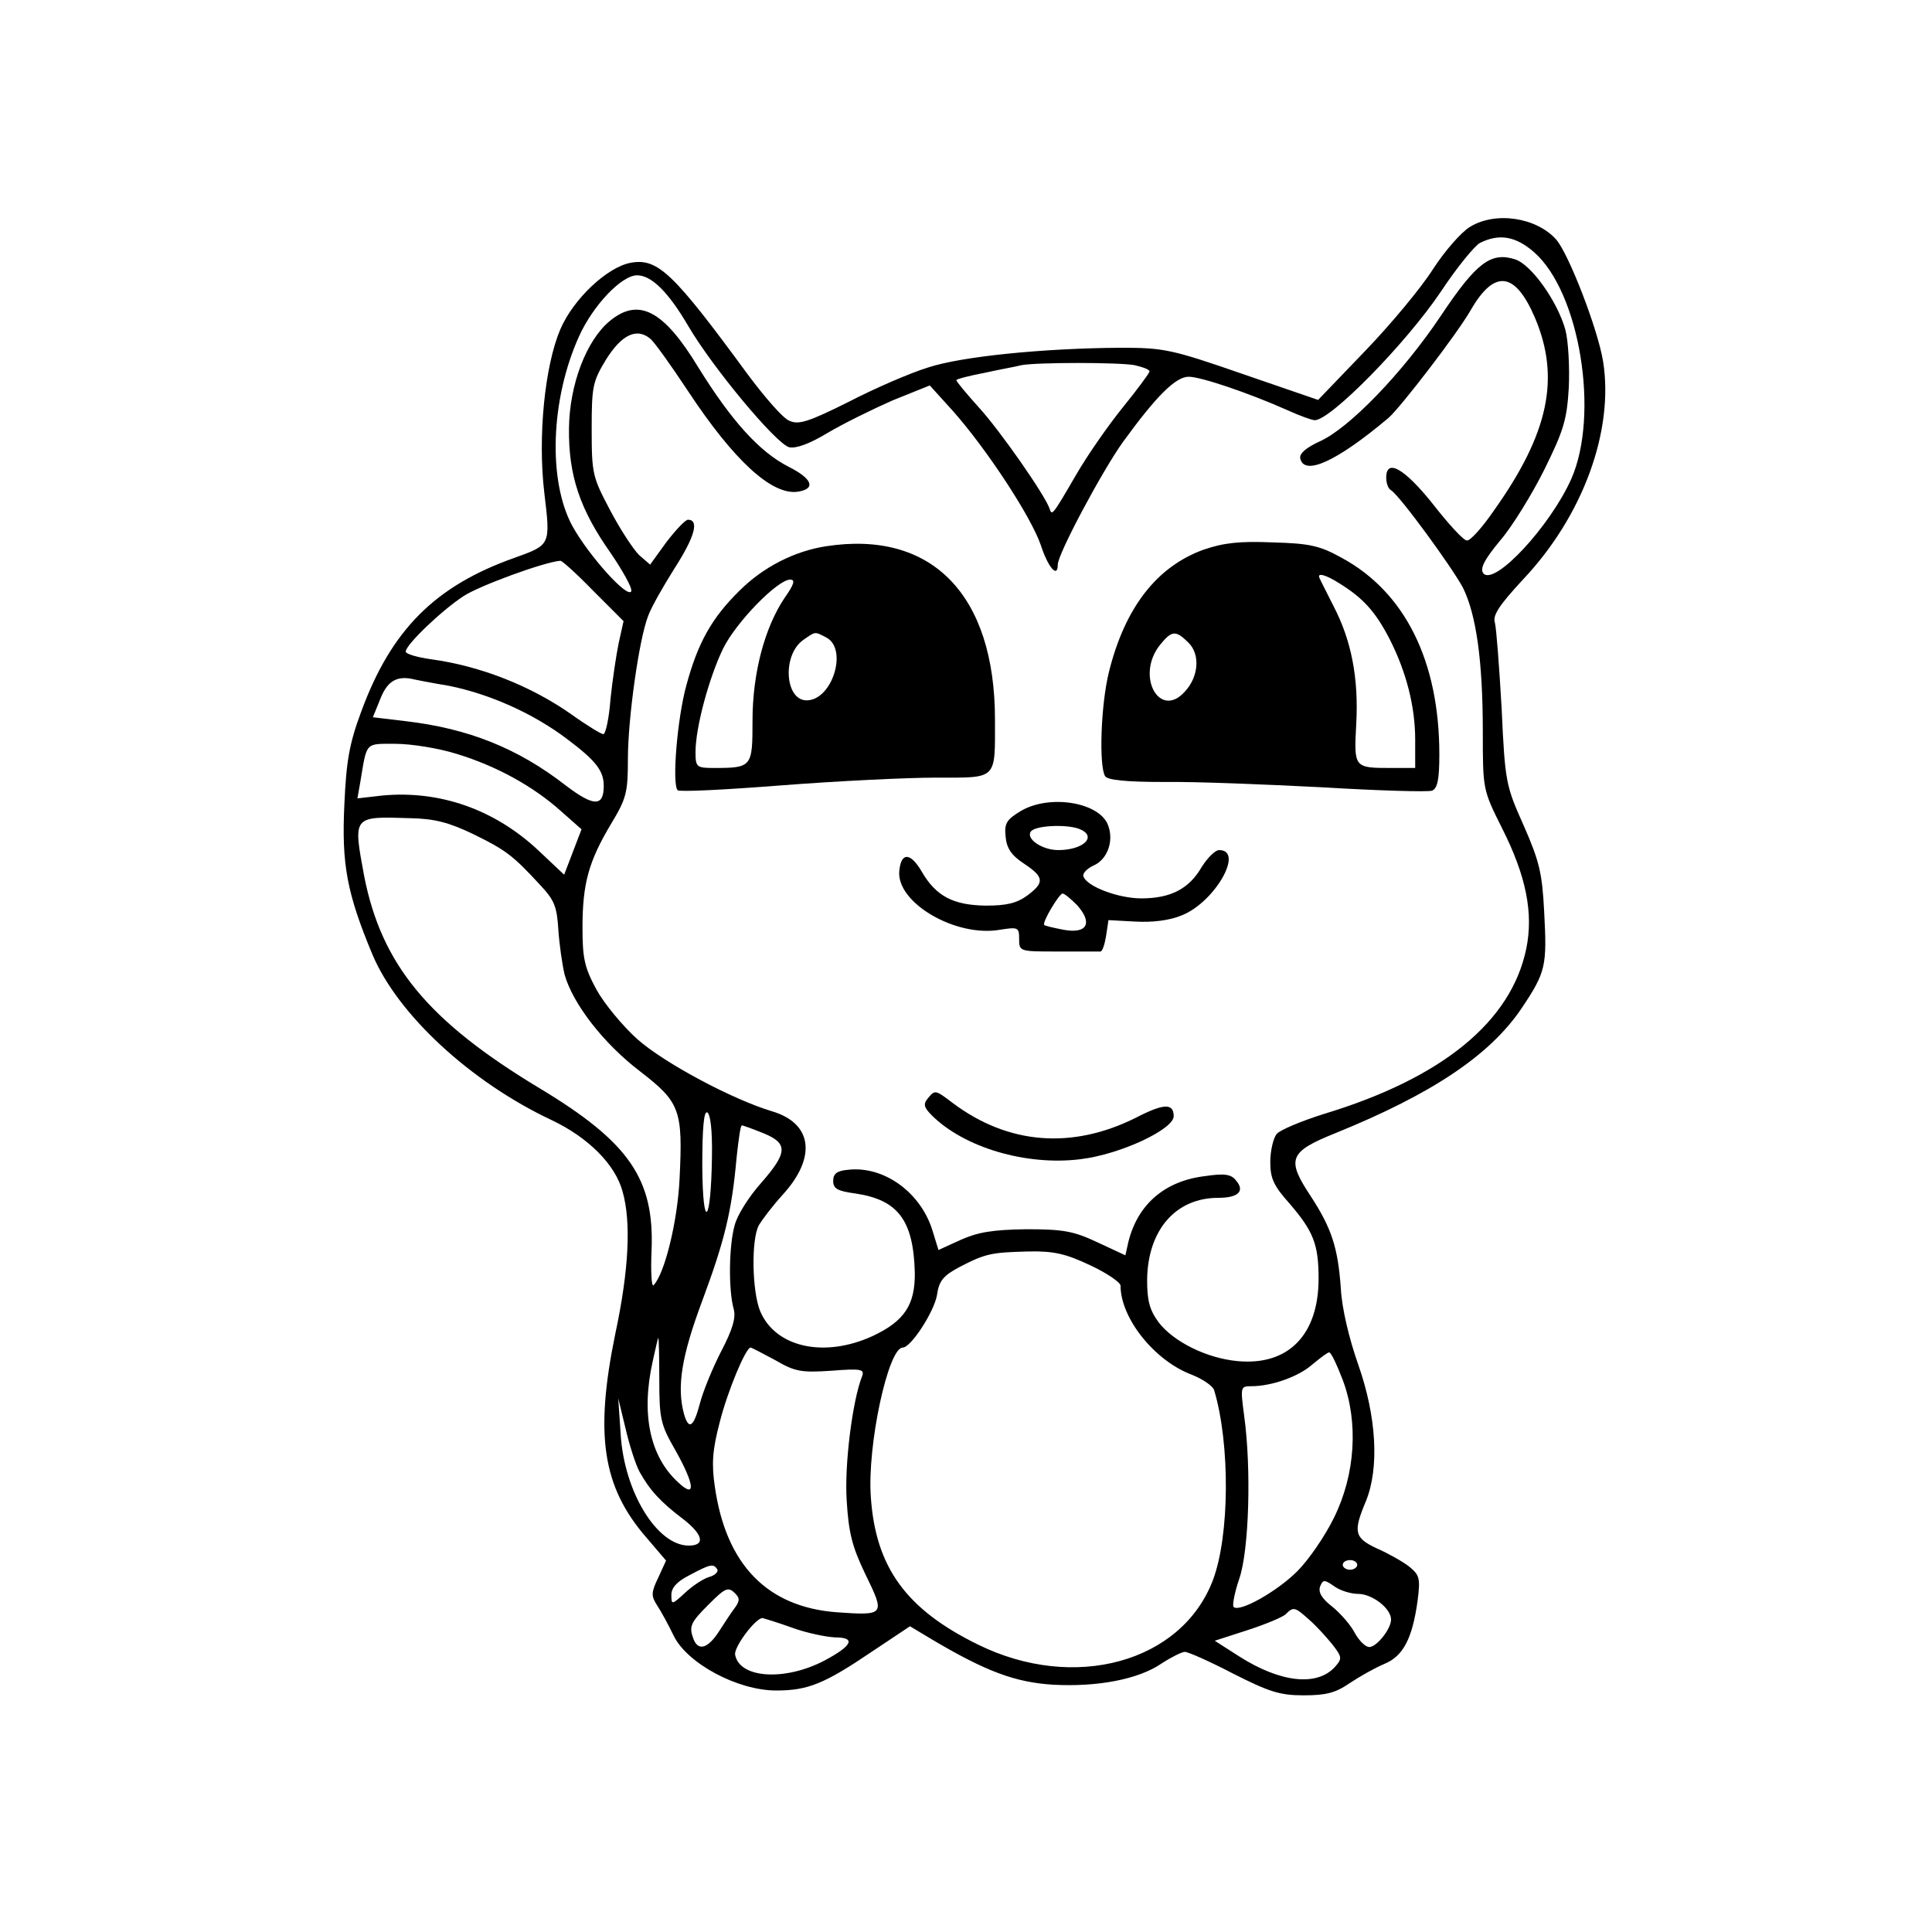 <?xml version="1.0" standalone="no"?>
<!DOCTYPE svg PUBLIC "-//W3C//DTD SVG 20010904//EN"
 "http://www.w3.org/TR/2001/REC-SVG-20010904/DTD/svg10.dtd">
<svg version="1.0" xmlns="http://www.w3.org/2000/svg"
 width="400pt" height="400pt" viewBox="0 0 400 400"
 preserveAspectRatio="xMidYMid meet">

<g transform="translate(0,400) scale(0.1,-0.1)"
fill="#000000" stroke="none">
<path d="M3043 3530 c-18 -11 -52 -50 -76 -87 -24 -38 -87 -114 -141 -170
l-97 -101 -157 54 c-147 51 -163 54 -252 54 -160 -1 -330 -18 -399 -41 -36
-11 -110 -43 -164 -71 -84 -42 -104 -48 -123 -39 -13 5 -51 49 -86 96 -154
210 -186 241 -242 231 -49 -9 -119 -75 -146 -138 -32 -75 -47 -222 -33 -339
13 -108 13 -107 -62 -134 -164 -58 -255 -149 -317 -318 -25 -67 -31 -103 -35
-192 -6 -124 5 -184 58 -311 52 -124 203 -264 371 -343 76 -36 132 -92 147
-148 18 -63 13 -163 -15 -294 -43 -209 -27 -317 64 -422 l41 -48 -16 -35 c-15
-31 -15 -38 -3 -57 8 -12 24 -41 35 -64 28 -57 132 -113 212 -113 66 0 100 14
199 81 l78 52 45 -27 c113 -67 173 -89 251 -94 92 -5 177 11 225 44 20 13 42
24 48 24 7 0 52 -20 100 -45 75 -38 97 -45 146 -45 46 0 66 5 95 25 21 14 53
32 72 40 39 16 58 52 69 131 6 47 4 53 -18 71 -13 10 -43 27 -66 37 -47 22
-50 34 -23 98 28 69 22 175 -16 283 -19 54 -34 117 -36 158 -6 84 -19 124 -62
190 -51 77 -46 92 51 131 202 82 320 162 385 258 51 76 53 88 47 201 -4 79
-10 104 -42 177 -37 83 -39 89 -46 243 -5 87 -11 167 -14 178 -5 15 9 36 58
89 124 131 189 308 166 452 -11 67 -71 222 -97 252 -41 46 -126 59 -179 26z
m133 -52 c95 -83 136 -337 77 -470 -44 -98 -159 -222 -182 -195 -7 10 1 27 35
68 25 29 66 96 91 146 40 81 47 103 51 170 2 43 -1 97 -7 120 -16 58 -70 135
-104 146 -50 16 -80 -6 -154 -117 -79 -118 -190 -233 -251 -260 -28 -13 -42
-25 -40 -35 8 -37 75 -7 183 84 25 22 142 174 170 223 49 85 92 80 133 -16 53
-125 28 -240 -85 -399 -24 -35 -49 -63 -56 -62 -7 0 -38 34 -70 75 -59 74 -97
96 -97 55 0 -11 4 -23 10 -26 18 -11 126 -159 149 -202 27 -55 41 -149 41
-298 0 -120 0 -120 40 -200 50 -99 65 -176 50 -249 -31 -151 -174 -268 -418
-342 -48 -15 -93 -34 -99 -42 -7 -9 -13 -35 -13 -58 0 -34 7 -49 40 -86 49
-57 60 -84 60 -155 0 -117 -63 -181 -168 -171 -64 6 -132 40 -163 80 -19 26
-24 45 -24 88 1 103 59 170 147 170 42 0 56 14 37 36 -10 13 -24 15 -64 9 -84
-10 -140 -59 -159 -137 l-6 -27 -58 27 c-49 23 -70 27 -147 27 -70 -1 -100 -6
-136 -22 l-46 -21 -12 39 c-24 80 -101 136 -176 127 -22 -2 -30 -8 -30 -23 0
-16 9 -21 46 -26 88 -13 120 -55 123 -163 1 -67 -21 -101 -87 -132 -100 -46
-201 -24 -233 51 -17 41 -19 148 -3 178 7 12 29 41 50 64 70 77 61 147 -22
172 -81 24 -224 100 -280 150 -30 27 -68 73 -84 102 -25 46 -29 65 -29 129 0
91 13 137 59 214 32 53 35 65 35 135 0 83 23 248 42 296 6 17 31 61 55 99 41
64 51 99 28 100 -5 1 -25 -20 -45 -46 l-34 -47 -23 20 c-12 12 -39 53 -60 93
-36 68 -38 75 -38 167 0 89 2 99 30 145 32 51 63 66 91 43 8 -6 43 -55 78
-108 95 -144 174 -217 228 -209 38 6 30 27 -20 52 -60 31 -117 94 -186 205
-72 119 -124 146 -184 96 -48 -40 -83 -131 -84 -222 -1 -97 22 -167 87 -259
25 -37 44 -71 42 -78 -7 -17 -89 75 -122 135 -51 94 -45 263 14 393 29 64 88
126 120 126 30 0 65 -35 106 -105 51 -87 182 -244 209 -251 14 -3 42 7 80 30
32 19 93 49 134 67 l77 31 48 -53 c70 -79 162 -219 182 -278 15 -46 35 -69 35
-40 0 22 92 194 135 254 69 95 109 135 136 135 25 0 123 -33 204 -69 26 -12
52 -21 57 -21 33 0 189 159 261 266 33 50 70 95 81 101 40 20 74 14 112 -19z
m-827 -234 c17 -4 31 -9 31 -13 0 -3 -25 -37 -55 -74 -30 -37 -74 -100 -97
-140 -50 -86 -50 -85 -55 -70 -10 29 -103 162 -146 209 -26 29 -47 54 -47 57
0 2 26 9 58 15 31 7 66 13 77 16 33 6 200 6 234 0z m-1121 -467 l63 -63 -10
-45 c-5 -24 -13 -77 -17 -116 -3 -40 -10 -73 -15 -73 -4 0 -34 18 -66 41 -84
59 -188 100 -290 114 -29 4 -53 11 -53 16 0 14 74 85 120 115 32 21 165 70
200 73 3 1 34 -27 68 -62z m-298 -197 c84 -17 174 -57 244 -110 60 -45 76 -66
76 -97 0 -44 -21 -43 -79 1 -99 77 -202 118 -332 133 l-67 8 15 37 c14 36 32
48 63 43 8 -2 44 -9 80 -15z m16 -141 c82 -25 158 -67 215 -118 l43 -38 -18
-47 -18 -47 -52 49 c-91 86 -205 126 -324 115 l-52 -6 6 34 c14 84 9 79 73 79
32 0 89 -9 127 -21z m34 -166 c67 -33 81 -43 139 -106 29 -31 34 -44 37 -92 2
-30 8 -72 13 -93 17 -60 80 -142 156 -200 83 -64 89 -80 82 -222 -4 -88 -31
-198 -54 -221 -4 -4 -6 28 -4 72 6 148 -46 224 -232 336 -231 139 -327 256
-363 439 -23 125 -25 124 96 120 50 -1 80 -9 130 -33z m494 -669 c-2 -139 -19
-155 -20 -19 0 77 3 114 10 112 7 -3 11 -38 10 -93z m106 50 c52 -21 51 -40
-4 -103 -25 -28 -50 -67 -55 -88 -12 -42 -13 -134 -2 -173 5 -18 -2 -42 -26
-88 -18 -35 -38 -84 -44 -108 -13 -49 -23 -56 -33 -21 -15 56 -5 119 38 234
46 124 61 184 71 296 4 37 8 67 11 67 2 0 22 -7 44 -16z m678 -274 c34 -16 62
-35 62 -42 0 -67 70 -155 147 -184 23 -9 45 -24 47 -33 33 -111 32 -301 -3
-393 -65 -170 -287 -231 -486 -133 -149 73 -212 160 -222 305 -8 107 36 310
66 310 17 0 65 74 71 109 4 29 13 40 47 58 54 28 66 30 143 32 53 1 77 -5 128
-29z m-893 -237 c0 -81 3 -93 33 -145 41 -73 43 -102 6 -67 -58 53 -77 140
-53 249 6 27 11 50 12 50 1 0 2 -39 2 -87z m240 41 c41 -24 54 -26 116 -22 62
5 69 3 64 -11 -20 -50 -37 -184 -32 -258 4 -66 11 -95 39 -153 41 -84 40 -85
-60 -78 -144 11 -229 99 -252 260 -7 47 -5 76 10 133 16 64 54 155 64 155 2 0
25 -12 51 -26z m1175 -41 c33 -88 26 -196 -18 -285 -18 -37 -52 -87 -76 -111
-42 -42 -120 -86 -132 -74 -3 3 2 30 12 59 20 59 25 227 10 336 -8 61 -8 62
15 62 42 0 98 20 126 45 16 13 31 25 35 25 4 0 16 -26 28 -57z m-1456 -190
c21 -38 44 -63 89 -97 43 -33 48 -56 13 -56 -66 0 -134 112 -141 231 l-5 74
15 -62 c8 -35 21 -75 29 -90z m1486 -193 c0 -5 -7 -10 -15 -10 -8 0 -15 5 -15
10 0 6 7 10 15 10 8 0 15 -4 15 -10z m-1325 -9 c3 -5 -5 -13 -17 -16 -13 -4
-35 -19 -50 -33 -27 -25 -28 -25 -28 -4 0 15 12 28 38 41 43 23 49 24 57 12z
m1327 -51 c29 0 68 -30 68 -53 0 -20 -30 -57 -45 -57 -8 0 -21 13 -30 29 -8
16 -29 40 -46 54 -22 17 -30 30 -26 42 6 15 9 15 29 1 12 -9 35 -16 50 -16z
m-1290 -28 c-7 -9 -22 -32 -33 -49 -23 -36 -43 -42 -53 -17 -10 27 -7 34 32
73 32 32 39 36 52 24 12 -11 12 -17 2 -31z m1188 -25 c14 -12 35 -35 48 -51
21 -27 21 -30 6 -47 -37 -41 -113 -33 -199 22 l-50 32 68 22 c37 12 73 27 79
33 16 16 19 15 48 -11z m-1070 -17 c30 -11 70 -19 88 -20 45 0 37 -17 -21 -48
-82 -43 -176 -37 -185 12 -3 16 43 77 57 76 3 -1 31 -9 61 -20z"/>
<path d="M1710 2869 c-65 -10 -130 -43 -179 -92 -57 -56 -86 -107 -110 -196
-19 -69 -30 -205 -18 -217 3 -4 100 1 215 10 116 9 259 16 320 16 128 0 122
-6 122 120 0 259 -131 393 -350 359z m-85 -106 c-42 -62 -67 -157 -67 -255 0
-96 -1 -98 -80 -98 -36 0 -38 2 -38 33 0 51 28 154 57 214 27 55 113 143 139
143 11 0 8 -10 -11 -37z m86 -83 c45 -24 12 -130 -41 -130 -45 0 -51 94 -7
125 26 18 23 18 48 5z"/>
<path d="M2492 2862 c-97 -35 -163 -120 -196 -253 -17 -68 -21 -195 -8 -216 5
-8 43 -12 122 -12 63 1 210 -5 327 -11 117 -7 219 -10 228 -7 11 5 15 22 15
75 0 193 -71 336 -202 407 -45 25 -66 30 -143 32 -69 3 -102 -1 -143 -15z
m283 -71 c48 -30 73 -58 102 -114 35 -69 53 -140 53 -209 l0 -58 -49 0 c-78 0
-78 0 -73 92 5 94 -10 172 -47 243 -14 28 -27 53 -29 58 -6 12 12 8 43 -12z
m-314 -122 c24 -24 21 -70 -8 -101 -52 -58 -102 32 -52 96 25 31 33 32 60 5z"/>
<path d="M2112 2320 c-28 -17 -33 -25 -30 -52 2 -24 12 -39 38 -56 42 -28 43
-39 7 -66 -22 -16 -43 -21 -86 -21 -67 1 -103 19 -133 71 -23 39 -42 40 -46 2
-8 -66 116 -139 208 -123 38 6 40 5 40 -19 0 -26 1 -26 80 -26 44 0 83 0 88 0
4 -1 9 14 12 32 l5 33 55 -3 c35 -2 71 2 97 13 68 27 130 135 77 135 -8 0 -24
-16 -36 -35 -26 -45 -64 -65 -125 -65 -48 0 -114 25 -120 46 -2 6 8 16 21 22
28 12 42 49 31 81 -15 50 -123 68 -183 31z m122 -36 c39 -15 10 -44 -43 -44
-33 0 -67 23 -57 38 8 13 73 16 100 6z m-4 -158 c33 -37 21 -60 -28 -51 -20 4
-39 8 -40 10 -5 5 31 65 38 65 4 0 17 -11 30 -24z"/>
<path d="M1921 1726 c-10 -12 -8 -19 8 -35 67 -67 196 -105 308 -91 83 10 193
62 193 89 0 27 -20 27 -78 -3 -132 -66 -264 -56 -379 30 -37 28 -37 28 -52 10z"/>
</g>
</svg>
